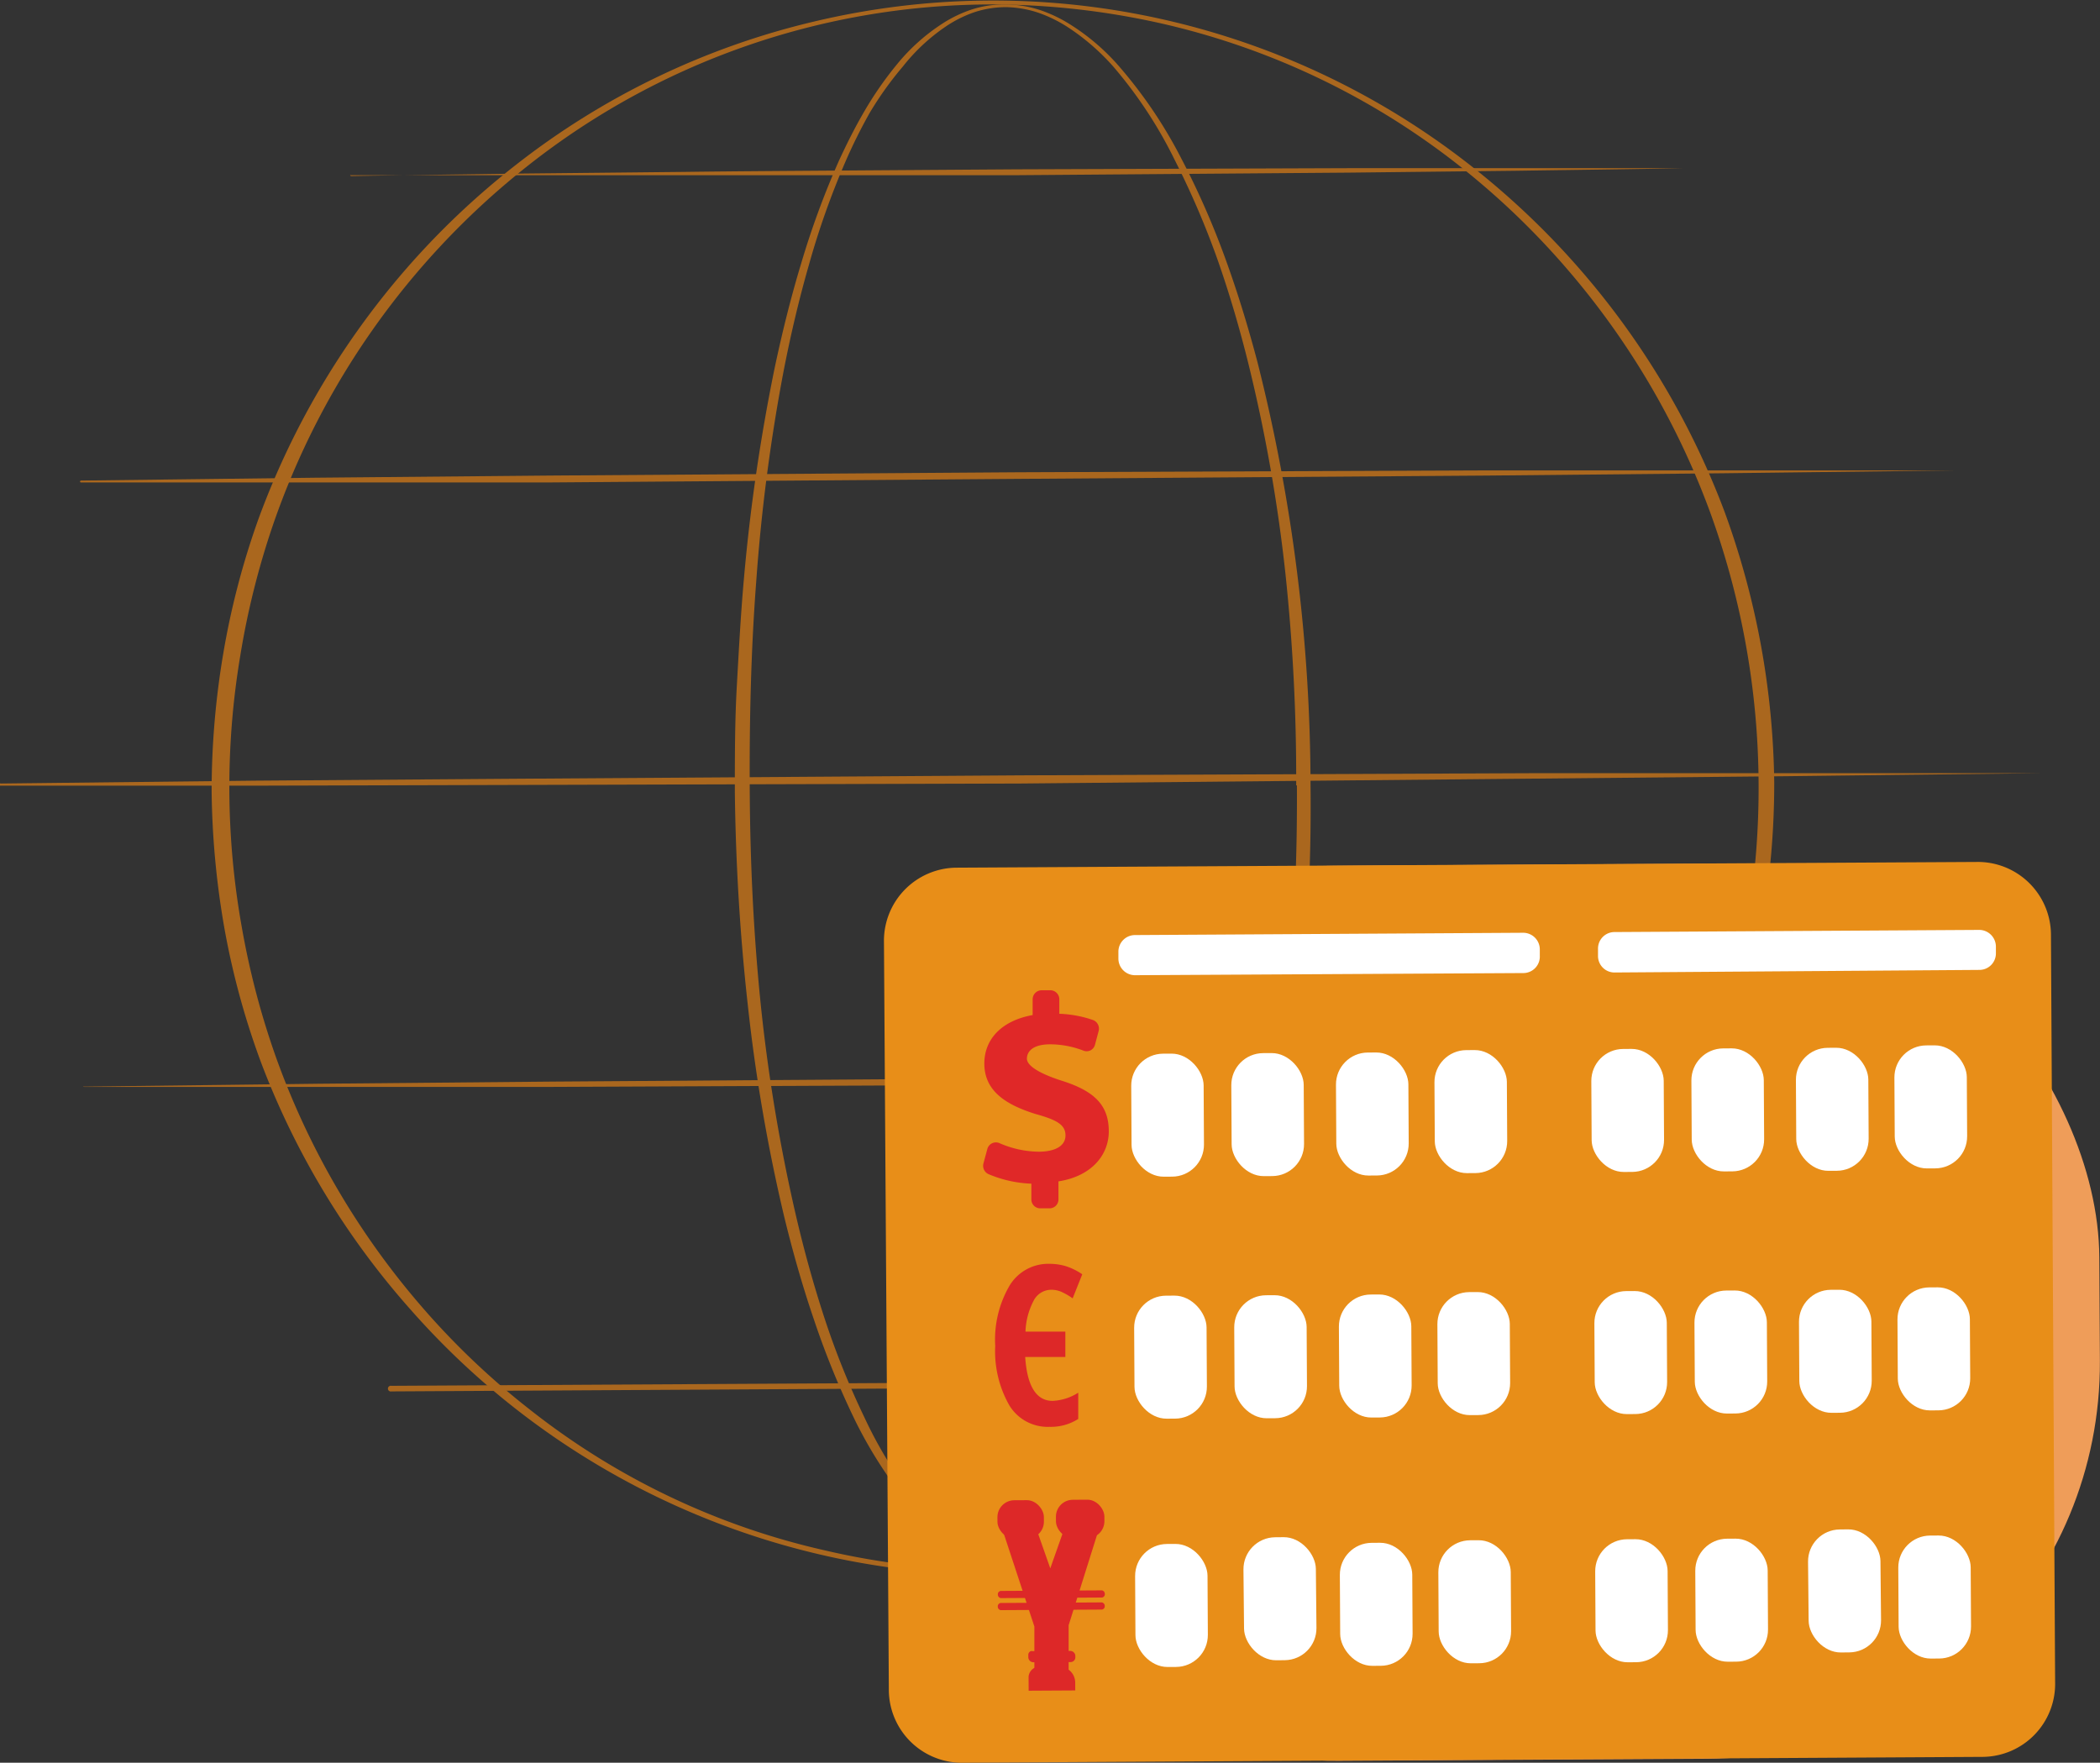 <svg xmlns="http://www.w3.org/2000/svg" viewBox="0 0 146.46 122.95"><rect x="0" y="0" width="146.46" height="122.95" fill="#333333" stroke="none"/><defs><style>.cls-1{isolation:isolate;}.cls-2{opacity:0.68;}.cls-3{fill:#e28014;mix-blend-mode:soft-light;}.cls-4{fill:#ef9d59;}.cls-5{fill:#e88e18;}.cls-6{fill:#dd2828;}.cls-7{fill:#e02828;}.cls-8{fill:#fff;}</style></defs><g class="cls-1"><g id="OBJECTS"><g class="cls-2"><path class="cls-3" d="M100.75,75.13a132.35,132.35,0,0,1-3,29.57c-.56,2.44-1.21,4.87-2,7.27A60.39,60.39,0,0,1,93,119.1a31.77,31.77,0,0,1-4.18,6.72,15,15,0,0,1-3.15,2.86,9.81,9.81,0,0,1-2.07,1,8,8,0,0,1-2.42.45,8,8,0,0,1-2.44-.33,9.86,9.86,0,0,1-2.13-1,14.79,14.79,0,0,1-3.25-2.79A30.76,30.76,0,0,1,69,119.45a58.78,58.78,0,0,1-2.89-7.08c-.82-2.4-1.5-4.82-2.09-7.25A119.73,119.73,0,0,1,61.5,90.41c-.55-4.93-.84-9.88-.9-14.83,0-2.47,0-4.94.14-7.42s.27-4.94.49-7.41A129.75,129.75,0,0,1,63.38,46c.52-2.45,1.12-4.88,1.85-7.29a59.05,59.05,0,0,1,2.63-7.15c.54-1.17,1.12-2.33,1.78-3.46a24.6,24.6,0,0,1,2.29-3.29A13.67,13.67,0,0,1,75.07,22a8.91,8.91,0,0,1,2.09-1,7.42,7.42,0,0,1,2.4-.34,7.87,7.87,0,0,1,2.38.41,9.89,9.89,0,0,1,2.07,1,15.36,15.36,0,0,1,3.25,2.75,32.21,32.21,0,0,1,4.47,6.57,57.22,57.22,0,0,1,3.08,7c.87,2.39,1.6,4.8,2.24,7.22A121,121,0,0,1,100.75,75.13Zm-1,0A135.15,135.15,0,0,0,99,60.36a111.23,111.23,0,0,0-2.58-14.63c-.6-2.42-1.3-4.83-2.13-7.2a58.72,58.72,0,0,0-3-7A30.78,30.78,0,0,0,87,25a15.69,15.69,0,0,0-3.14-2.73,9.63,9.63,0,0,0-2-1,7.48,7.48,0,0,0-2.27-.42,7,7,0,0,0-2.28.35,8.51,8.51,0,0,0-2,1,13.33,13.33,0,0,0-3,2.8A23.68,23.68,0,0,0,70,28.23a36.84,36.84,0,0,0-1.71,3.45,56.49,56.49,0,0,0-2.52,7.13c-.69,2.4-1.26,4.83-1.74,7.27a126.55,126.55,0,0,0-1.93,14.71c-.38,4.93-.49,9.86-.46,14.79s.26,9.86.76,14.77A120.34,120.34,0,0,0,64.83,105c.56,2.42,1.22,4.83,2,7.22a57,57,0,0,0,2.81,7,29.93,29.93,0,0,0,4.18,6.58,13.81,13.81,0,0,0,3.11,2.71,8.41,8.41,0,0,0,2,.92,6.71,6.71,0,0,0,2.24.31,7.17,7.17,0,0,0,2.21-.43,9,9,0,0,0,1.93-1,14.19,14.19,0,0,0,3-2.8,30.37,30.37,0,0,0,4.05-6.65,58.44,58.44,0,0,0,2.69-7.08c.75-2.39,1.37-4.81,1.9-7.24a120.58,120.58,0,0,0,2.21-14.69C99.63,85,99.83,80.06,99.8,75.13Z" transform="translate(-9.35 -20.35)"/><path class="cls-3" d="M133.09,74.94a57.05,57.05,0,0,1-3.21,18.91,55.22,55.22,0,0,1-27.52,30.85A54.22,54.22,0,0,1,79,130.2a54.52,54.52,0,0,1-41-18.49A55.57,55.57,0,0,1,27.55,94.44,54.41,54.41,0,0,1,25,85.09a58.76,58.76,0,0,1-.89-9.53A57.66,57.66,0,0,1,24.91,66a54.87,54.87,0,0,1,2.44-9.38A55.77,55.77,0,0,1,37.53,39.27a55.1,55.1,0,0,1,7.8-7.42,53.75,53.75,0,0,1,20.81-10,53.92,53.92,0,0,1,45.29,9.67,55.41,55.41,0,0,1,18.22,24.59A56.91,56.91,0,0,1,133.09,74.94ZM132,75a56.19,56.19,0,0,0-3.29-18.67,55,55,0,0,0-10-17.14A54.18,54.18,0,0,0,111,31.81,52.25,52.25,0,0,0,90.41,22a54,54,0,0,0-12.08-1.34A52.25,52.25,0,0,0,45.8,32.2,54.5,54.5,0,0,0,28.42,56.87a56,56,0,0,0-2.32,9.26A55.46,55.46,0,0,0,26.21,85a56,56,0,0,0,2.44,9.24,54.85,54.85,0,0,0,10,17.12,53.4,53.4,0,0,0,7.67,7.32,51.48,51.48,0,0,0,20.57,9.81,51.66,51.66,0,0,0,24.1-.13,51.7,51.7,0,0,0,20.48-10,53.34,53.34,0,0,0,7.6-7.4,54.59,54.59,0,0,0,9.83-17.24A56,56,0,0,0,132,75Z" transform="translate(-9.35 -20.35)"/><path class="cls-3" d="M15,53.87l16.35-.2,16.35-.15,32.7-.23,32.71-.13,16.35,0,16.35,0s.05,0,.05,0a0,0,0,0,1-.05,0l-16.35.2-16.35.16-32.7.23L47.69,54,31.33,54H15a.07.07,0,0,1-.07-.06S14.94,53.87,15,53.87Z" transform="translate(-9.35 -20.35)"/><path class="cls-3" d="M33.83,32.63c3.87-.07,7.74-.11,11.61-.17l11.61-.12c3.87-.05,7.74-.07,11.61-.1l11.6-.08,23.22-.08h11.61c3.87,0,7.74,0,11.61,0a0,0,0,0,1,0,0s0,0,0,0c-3.87.08-7.74.12-11.61.18l-11.61.13-23.21.18-11.61,0c-3.87,0-7.74,0-11.61,0H45.44l-11.61,0a.07.07,0,0,1-.07-.06S33.79,32.63,33.83,32.63Z" transform="translate(-9.35 -20.35)"/><path class="cls-3" d="M9.42,75l17.77-.2L45,74.67l35.54-.24,35.55-.15,17.77,0h17.77a0,0,0,0,1,0,0s0,0,0,0l-17.77.21-17.77.17L80.51,75,45,75.1l-17.77.05H9.42s-.07,0-.07,0A.07.07,0,0,1,9.42,75Z" transform="translate(-9.35 -20.35)"/><path class="cls-3" d="M15.22,96.14l16.35-.2,16.35-.15,32.7-.23,32.71-.13,16.35,0H146s.05,0,.05,0,0,0-.05,0l-16.35.2-16.35.16-32.7.23-32.71.14-16.35,0H15.22a.07.07,0,0,1-.07-.06S15.18,96.14,15.22,96.14Z" transform="translate(-9.35 -20.35)"/><path class="cls-3" d="M129.52,116.87l-92.87.53a.2.2,0,1,1,0-.39l92.87-.52c.14,0,.25.08.25.19A.23.23,0,0,1,129.52,116.87Z" transform="translate(-9.35 -20.35)"/></g><rect class="cls-4" x="74.88" y="80.65" width="80.91" height="62.43" rx="27.61" transform="translate(-9.98 -19.69) rotate(-0.32)"/><path class="cls-5" d="M147.67,142.89l-71.33.41a5.1,5.1,0,0,1-5-5.15L71,86.07a5.1,5.1,0,0,1,5-5.2l71.33-.4a5.1,5.1,0,0,1,5.06,5.14l.29,52.08A5.09,5.09,0,0,1,147.67,142.89Z" transform="translate(-9.35 -20.35)"/><path class="cls-6" d="M82.64,110.31a1.38,1.38,0,0,0-1.21.78,5,5,0,0,0-.56,2.14l2.78,0V115l-2.8,0c.13,2,.76,3.06,1.91,3.06a3.64,3.64,0,0,0,1.79-.57v1.83a3.53,3.53,0,0,1-2,.55,3.13,3.13,0,0,1-2.79-1.47,7.61,7.61,0,0,1-1-4.18,7.47,7.47,0,0,1,1-4.2,3.15,3.15,0,0,1,2.76-1.52,4,4,0,0,1,1.15.16,4.43,4.43,0,0,1,1.16.57l-.67,1.68a4.57,4.57,0,0,0-.71-.42A1.73,1.73,0,0,0,82.64,110.31Z" transform="translate(-9.35 -20.35)"/><path class="cls-7" d="M81.28,104v-1.09a8.44,8.44,0,0,1-3-.67.64.64,0,0,1-.34-.75l.27-1a.62.62,0,0,1,.84-.41,7,7,0,0,0,2.75.6c1.06,0,1.85-.36,1.86-1.12s-.61-1.1-2.09-1.51C79.49,97.4,78,96.44,78,94.53c0-1.72,1.24-3,3.37-3.38V90.06a.63.63,0,0,1,.62-.64h.62a.63.63,0,0,1,.62.64v1a8,8,0,0,1,2.36.44.64.64,0,0,1,.38.77l-.25.94a.6.6,0,0,1-.81.42,6.51,6.51,0,0,0-2.31-.44c-1.27,0-1.63.54-1.63,1s.76,1,2.4,1.53c2.34.73,3.31,1.74,3.31,3.54,0,1.65-1.2,3.13-3.51,3.49V104a.62.62,0,0,1-.62.63h-.62A.62.62,0,0,1,81.28,104Z" transform="translate(-9.35 -20.35)"/><path class="cls-6" d="M82.6,129.74l1.09-3.09,2.39.06-2.2,7,0,4.38L81.49,138l0-4.2-2.37-7.2,2.42.13Z" transform="translate(-9.35 -20.35)"/><rect class="cls-6" x="78.95" y="131.29" width="7.46" height="0.5" rx="0.22" transform="translate(-10.09 -19.88) rotate(-0.32)"/><rect class="cls-6" x="78.95" y="132.13" width="7.46" height="0.5" rx="0.22" transform="translate(-10.1 -19.88) rotate(-0.32)"/><rect class="cls-6" x="78.92" y="124.98" width="3.24" height="2.68" rx="1.18" transform="translate(-10.06 -19.89) rotate(-0.32)"/><rect class="cls-6" x="83" y="124.95" width="3.38" height="2.68" rx="1.18" transform="translate(-10.06 -19.87) rotate(-0.32)"/><path class="cls-6" d="M81.33,135.5H84a.36.36,0,0,1,.36.36v.09a.33.33,0,0,1-.33.33H81.44a.36.36,0,0,1-.36-.36v-.17a.26.26,0,0,1,.26-.26Z" transform="translate(-10.12 -19.88) rotate(-0.32)"/><path class="cls-6" d="M81.84,136.59h1.38a1.12,1.12,0,0,1,1.12,1.12v.55a0,0,0,0,1,0,0H81.09a0,0,0,0,1,0,0v-.92A.75.75,0,0,1,81.84,136.59Z" transform="translate(-10.12 -19.88) rotate(-0.32)"/><path class="cls-8" d="M115.61,88.22l-27.11.15a1.16,1.16,0,0,1-1.15-1.16v-.47a1.16,1.16,0,0,1,1.13-1.17l27.11-.16a1.16,1.16,0,0,1,1.15,1.17V87A1.15,1.15,0,0,1,115.61,88.22Z" transform="translate(-9.35 -20.35)"/><path class="cls-8" d="M147.42,88,122,88.18A1.15,1.15,0,0,1,120.8,87v-.46a1.15,1.15,0,0,1,1.13-1.18l25.47-.15a1.17,1.17,0,0,1,1.15,1.17v.46A1.15,1.15,0,0,1,147.42,88Z" transform="translate(-9.35 -20.35)"/><rect class="cls-8" x="88.26" y="93.83" width="5.05" height="8.58" rx="2.23" transform="translate(-9.9 -19.83) rotate(-0.32)"/><rect class="cls-8" x="95.24" y="93.79" width="5.05" height="8.58" rx="2.23" transform="translate(-9.9 -19.79) rotate(-0.32)"/><rect class="cls-8" x="102.54" y="93.75" width="5.05" height="8.58" rx="2.23" transform="translate(-9.9 -19.75) rotate(-0.32)"/><rect class="cls-8" x="109.41" y="93.58" width="5.05" height="8.58" rx="2.23" transform="translate(-9.9 -19.71) rotate(-0.32)"/><rect class="cls-8" x="88.47" y="110.71" width="5.05" height="8.58" rx="2.23" transform="translate(-10 -19.83) rotate(-0.32)"/><rect class="cls-8" x="95.45" y="110.68" width="5.05" height="8.58" rx="2.23" transform="translate(-10 -19.79) rotate(-0.32)"/><rect class="cls-8" x="102.75" y="110.63" width="5.05" height="8.58" rx="2.23" transform="translate(-10 -19.75) rotate(-0.32)"/><rect class="cls-8" x="109.62" y="110.46" width="5.05" height="8.58" rx="2.23" transform="translate(-10 -19.71) rotate(-0.32)"/><rect class="cls-8" x="88.53" y="128.03" width="5.05" height="8.58" rx="2.23" transform="translate(-10.09 -19.83) rotate(-0.32)"/><rect class="cls-8" x="95.51" y="127.99" width="5.05" height="8.58" rx="2.23" transform="matrix(1, -0.01, 0.01, 1, -10.09, -19.79)"/><rect class="cls-8" x="102.81" y="127.95" width="5.05" height="8.58" rx="2.23" transform="translate(-10.09 -19.75) rotate(-0.32)"/><rect class="cls-8" x="109.68" y="127.77" width="5.05" height="8.58" rx="2.23" transform="translate(-10.09 -19.71) rotate(-0.32)"/><rect class="cls-8" x="120.35" y="93.5" width="5.05" height="8.58" rx="2.23" transform="translate(-9.9 -19.65) rotate(-0.32)"/><rect class="cls-8" x="127.33" y="93.46" width="5.05" height="8.58" rx="2.23" transform="translate(-9.9 -19.61) rotate(-0.32)"/><rect class="cls-8" x="134.62" y="93.42" width="5.05" height="8.58" rx="2.23" transform="translate(-9.9 -19.57) rotate(-0.32)"/><rect class="cls-8" x="141.49" y="93.25" width="5.05" height="8.58" rx="2.23" transform="translate(-9.9 -19.53) rotate(-0.32)"/><rect class="cls-8" x="120.56" y="110.39" width="5.05" height="8.58" rx="2.23" transform="translate(-9.99 -19.65) rotate(-0.32)"/><rect class="cls-8" x="127.54" y="110.35" width="5.05" height="8.58" rx="2.23" transform="translate(-9.99 -19.61) rotate(-0.32)"/><rect class="cls-8" x="134.83" y="110.3" width="5.05" height="8.58" rx="2.23" transform="translate(-9.99 -19.57) rotate(-0.32)"/><rect class="cls-8" x="141.7" y="110.13" width="5.05" height="8.58" rx="2.23" transform="translate(-9.99 -19.53) rotate(-0.32)"/><rect class="cls-8" x="120.62" y="127.7" width="5.05" height="8.58" rx="2.23" transform="translate(-10.09 -19.65) rotate(-0.32)"/><rect class="cls-8" x="127.6" y="127.66" width="5.05" height="8.58" rx="2.23" transform="translate(-10.09 -19.61) rotate(-0.32)"/><rect class="cls-8" x="134.89" y="127.62" width="5.05" height="8.58" rx="2.23" transform="matrix(1, -0.01, 0.01, 1, -10.09, -19.57)"/><rect class="cls-8" x="141.76" y="127.44" width="5.05" height="8.58" rx="2.23" transform="translate(-10.09 -19.53) rotate(-0.32)"/></g></g></svg>